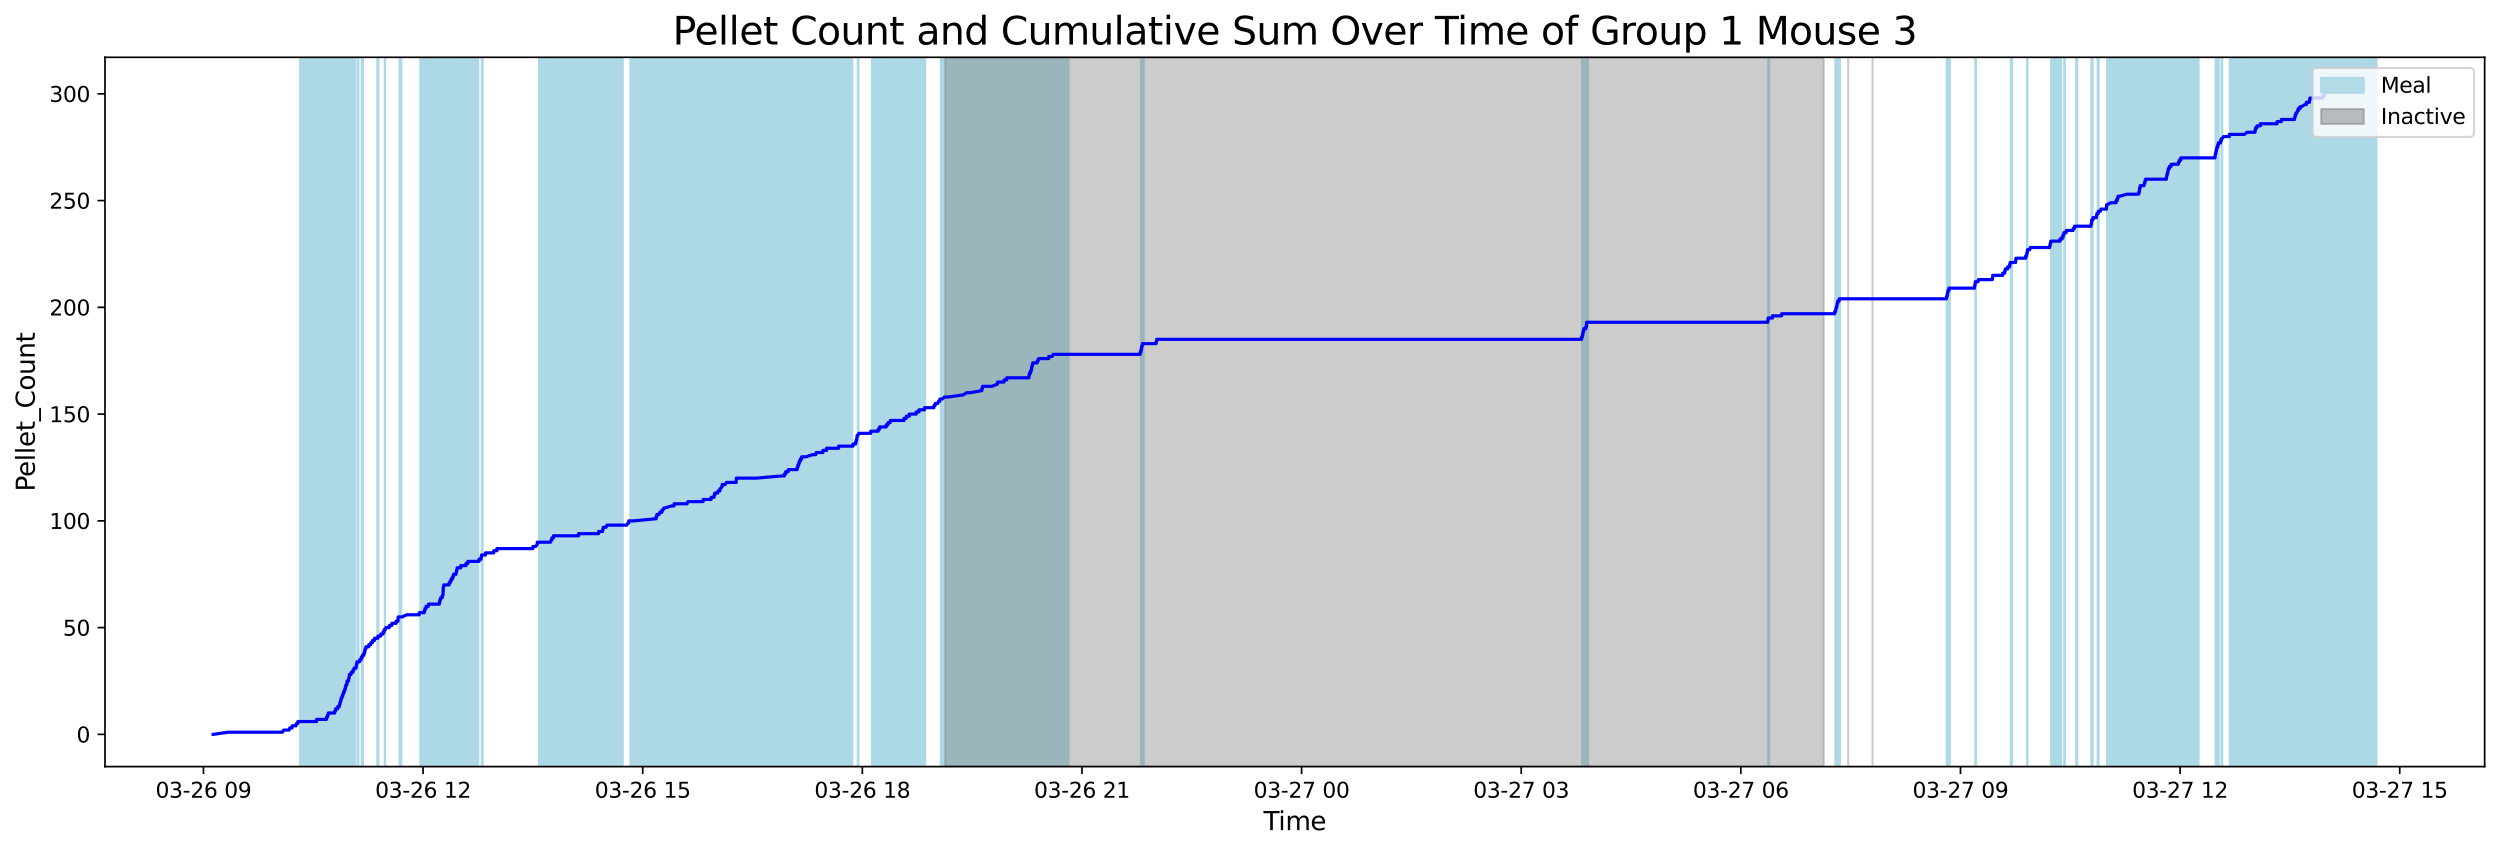 <?xml version="1.0" encoding="utf-8" standalone="no"?>
<!DOCTYPE svg PUBLIC "-//W3C//DTD SVG 1.1//EN"
  "http://www.w3.org/Graphics/SVG/1.1/DTD/svg11.dtd">
<svg xmlns:xlink="http://www.w3.org/1999/xlink" width="1172.435pt" height="399.009pt" viewBox="0 0 1172.435 399.009" xmlns="http://www.w3.org/2000/svg" version="1.1">
 <defs>
  <style type="text/css">*{stroke-linejoin: round; stroke-linecap: butt}</style>
 </defs>
 <g id="figure_1">
  <g id="patch_1">
   <path d="M 0 399.009 
L 1172.435 399.009 
L 1172.435 0 
L 0 0 
z
" style="fill: #ffffff"/>
  </g>
  <g id="axes_1">
   <g id="patch_2">
    <path d="M 49.235 359.517 
L 1165.235 359.517 
L 1165.235 26.877 
L 49.235 26.877 
z
" style="fill: #ffffff"/>
   </g>
   <g id="patch_3">
    <path d="M 166.55 359.517 
L 166.55 26.877 
L 140.771 26.877 
L 140.771 359.517 
z
" clip-path="url(#p8b0788347d)" style="fill: #add8e6; stroke: #add8e6; stroke-linejoin: miter"/>
   </g>
   <g id="patch_4">
    <path d="M 159.233 359.517 
L 159.233 26.877 
L 160.162 26.877 
L 160.162 359.517 
z
" clip-path="url(#p8b0788347d)" style="fill: #add8e6; stroke: #add8e6; stroke-linejoin: miter"/>
   </g>
   <g id="patch_5">
    <path d="M 163.57 359.517 
L 163.57 26.877 
L 161.831 26.877 
L 161.831 359.517 
z
" clip-path="url(#p8b0788347d)" style="fill: #add8e6; stroke: #add8e6; stroke-linejoin: miter"/>
   </g>
   <g id="patch_6">
    <path d="M 165.771 359.517 
L 165.771 26.877 
L 166.105 26.877 
L 166.105 359.517 
z
" clip-path="url(#p8b0788347d)" style="fill: #add8e6; stroke: #add8e6; stroke-linejoin: miter"/>
   </g>
   <g id="patch_7">
    <path d="M 168.091 359.517 
L 168.091 26.877 
L 167.715 26.877 
L 167.715 359.517 
z
" clip-path="url(#p8b0788347d)" style="fill: #add8e6; stroke: #add8e6; stroke-linejoin: miter"/>
   </g>
   <g id="patch_8">
    <path d="M 169.661 359.517 
L 169.661 26.877 
L 170.197 26.877 
L 170.197 359.517 
z
" clip-path="url(#p8b0788347d)" style="fill: #add8e6; stroke: #add8e6; stroke-linejoin: miter"/>
   </g>
   <g id="patch_9">
    <path d="M 176.97 359.517 
L 176.97 26.877 
L 177.456 26.877 
L 177.456 359.517 
z
" clip-path="url(#p8b0788347d)" style="fill: #add8e6; stroke: #add8e6; stroke-linejoin: miter"/>
   </g>
   <g id="patch_10">
    <path d="M 180.596 359.517 
L 180.596 26.877 
L 180.437 26.877 
L 180.437 359.517 
z
" clip-path="url(#p8b0788347d)" style="fill: #add8e6; stroke: #add8e6; stroke-linejoin: miter"/>
   </g>
   <g id="patch_11">
    <path d="M 188.204 359.517 
L 188.204 26.877 
L 187.397 26.877 
L 187.397 359.517 
z
" clip-path="url(#p8b0788347d)" style="fill: #add8e6; stroke: #add8e6; stroke-linejoin: miter"/>
   </g>
   <g id="patch_12">
    <path d="M 224.258 359.517 
L 224.258 26.877 
L 197.123 26.877 
L 197.123 359.517 
z
" clip-path="url(#p8b0788347d)" style="fill: #add8e6; stroke: #add8e6; stroke-linejoin: miter"/>
   </g>
   <g id="patch_13">
    <path d="M 199.784 359.517 
L 199.784 26.877 
L 199.618 26.877 
L 199.618 359.517 
z
" clip-path="url(#p8b0788347d)" style="fill: #add8e6; stroke: #add8e6; stroke-linejoin: miter"/>
   </g>
   <g id="patch_14">
    <path d="M 208.083 359.517 
L 208.083 26.877 
L 208.39 26.877 
L 208.39 359.517 
z
" clip-path="url(#p8b0788347d)" style="fill: #add8e6; stroke: #add8e6; stroke-linejoin: miter"/>
   </g>
   <g id="patch_15">
    <path d="M 209.079 359.517 
L 209.079 26.877 
L 208.61 26.877 
L 208.61 359.517 
z
" clip-path="url(#p8b0788347d)" style="fill: #add8e6; stroke: #add8e6; stroke-linejoin: miter"/>
   </g>
   <g id="patch_16">
    <path d="M 211.009 359.517 
L 211.009 26.877 
L 211.402 26.877 
L 211.402 359.517 
z
" clip-path="url(#p8b0788347d)" style="fill: #add8e6; stroke: #add8e6; stroke-linejoin: miter"/>
   </g>
   <g id="patch_17">
    <path d="M 212.665 359.517 
L 212.665 26.877 
L 213.098 26.877 
L 213.098 359.517 
z
" clip-path="url(#p8b0788347d)" style="fill: #add8e6; stroke: #add8e6; stroke-linejoin: miter"/>
   </g>
   <g id="patch_18">
    <path d="M 215.831 359.517 
L 215.831 26.877 
L 215.369 26.877 
L 215.369 359.517 
z
" clip-path="url(#p8b0788347d)" style="fill: #add8e6; stroke: #add8e6; stroke-linejoin: miter"/>
   </g>
   <g id="patch_19">
    <path d="M 225.942 359.517 
L 225.942 26.877 
L 226.356 26.877 
L 226.356 359.517 
z
" clip-path="url(#p8b0788347d)" style="fill: #add8e6; stroke: #add8e6; stroke-linejoin: miter"/>
   </g>
   <g id="patch_20">
    <path d="M 285.054 359.517 
L 285.054 26.877 
L 252.8 26.877 
L 252.8 359.517 
z
" clip-path="url(#p8b0788347d)" style="fill: #add8e6; stroke: #add8e6; stroke-linejoin: miter"/>
   </g>
   <g id="patch_21">
    <path d="M 292.056 359.517 
L 292.056 26.877 
L 259.131 26.877 
L 259.131 359.517 
z
" clip-path="url(#p8b0788347d)" style="fill: #add8e6; stroke: #add8e6; stroke-linejoin: miter"/>
   </g>
   <g id="patch_22">
    <path d="M 289.644 359.517 
L 289.644 26.877 
L 284.392 26.877 
L 284.392 359.517 
z
" clip-path="url(#p8b0788347d)" style="fill: #add8e6; stroke: #add8e6; stroke-linejoin: miter"/>
   </g>
   <g id="patch_23">
    <path d="M 326.224 359.517 
L 326.224 26.877 
L 295.667 26.877 
L 295.667 359.517 
z
" clip-path="url(#p8b0788347d)" style="fill: #add8e6; stroke: #add8e6; stroke-linejoin: miter"/>
   </g>
   <g id="patch_24">
    <path d="M 340.914 359.517 
L 340.914 26.877 
L 308.124 26.877 
L 308.124 359.517 
z
" clip-path="url(#p8b0788347d)" style="fill: #add8e6; stroke: #add8e6; stroke-linejoin: miter"/>
   </g>
   <g id="patch_25">
    <path d="M 326.411 359.517 
L 326.411 26.877 
L 310.825 26.877 
L 310.825 359.517 
z
" clip-path="url(#p8b0788347d)" style="fill: #add8e6; stroke: #add8e6; stroke-linejoin: miter"/>
   </g>
   <g id="patch_26">
    <path d="M 348.487 359.517 
L 348.487 26.877 
L 316.353 26.877 
L 316.353 359.517 
z
" clip-path="url(#p8b0788347d)" style="fill: #add8e6; stroke: #add8e6; stroke-linejoin: miter"/>
   </g>
   <g id="patch_27">
    <path d="M 343.844 359.517 
L 343.844 26.877 
L 332.196 26.877 
L 332.196 359.517 
z
" clip-path="url(#p8b0788347d)" style="fill: #add8e6; stroke: #add8e6; stroke-linejoin: miter"/>
   </g>
   <g id="patch_28">
    <path d="M 337.367 359.517 
L 337.367 26.877 
L 335.106 26.877 
L 335.106 359.517 
z
" clip-path="url(#p8b0788347d)" style="fill: #add8e6; stroke: #add8e6; stroke-linejoin: miter"/>
   </g>
   <g id="patch_29">
    <path d="M 345.794 359.517 
L 345.794 26.877 
L 337.819 26.877 
L 337.819 359.517 
z
" clip-path="url(#p8b0788347d)" style="fill: #add8e6; stroke: #add8e6; stroke-linejoin: miter"/>
   </g>
   <g id="patch_30">
    <path d="M 370.916 359.517 
L 370.916 26.877 
L 339.032 26.877 
L 339.032 359.517 
z
" clip-path="url(#p8b0788347d)" style="fill: #add8e6; stroke: #add8e6; stroke-linejoin: miter"/>
   </g>
   <g id="patch_31">
    <path d="M 374.237 359.517 
L 374.237 26.877 
L 345.988 26.877 
L 345.988 359.517 
z
" clip-path="url(#p8b0788347d)" style="fill: #add8e6; stroke: #add8e6; stroke-linejoin: miter"/>
   </g>
   <g id="patch_32">
    <path d="M 399.691 359.517 
L 399.691 26.877 
L 368.745 26.877 
L 368.745 359.517 
z
" clip-path="url(#p8b0788347d)" style="fill: #add8e6; stroke: #add8e6; stroke-linejoin: miter"/>
   </g>
   <g id="patch_33">
    <path d="M 374.574 359.517 
L 374.574 26.877 
L 374.735 26.877 
L 374.735 359.517 
z
" clip-path="url(#p8b0788347d)" style="fill: #add8e6; stroke: #add8e6; stroke-linejoin: miter"/>
   </g>
   <g id="patch_34">
    <path d="M 377.804 359.517 
L 377.804 26.877 
L 375.612 26.877 
L 375.612 359.517 
z
" clip-path="url(#p8b0788347d)" style="fill: #add8e6; stroke: #add8e6; stroke-linejoin: miter"/>
   </g>
   <g id="patch_35">
    <path d="M 402.552 359.517 
L 402.552 26.877 
L 402.27 26.877 
L 402.27 359.517 
z
" clip-path="url(#p8b0788347d)" style="fill: #add8e6; stroke: #add8e6; stroke-linejoin: miter"/>
   </g>
   <g id="patch_36">
    <path d="M 433.849 359.517 
L 433.849 26.877 
L 408.913 26.877 
L 408.913 359.517 
z
" clip-path="url(#p8b0788347d)" style="fill: #add8e6; stroke: #add8e6; stroke-linejoin: miter"/>
   </g>
   <g id="patch_37">
    <path d="M 413.167 359.517 
L 413.167 26.877 
L 413.325 26.877 
L 413.325 359.517 
z
" clip-path="url(#p8b0788347d)" style="fill: #add8e6; stroke: #add8e6; stroke-linejoin: miter"/>
   </g>
   <g id="patch_38">
    <path d="M 432.195 359.517 
L 432.195 26.877 
L 431.197 26.877 
L 431.197 359.517 
z
" clip-path="url(#p8b0788347d)" style="fill: #add8e6; stroke: #add8e6; stroke-linejoin: miter"/>
   </g>
   <g id="patch_39">
    <path d="M 463.076 359.517 
L 463.076 26.877 
L 441.223 26.877 
L 441.223 359.517 
z
" clip-path="url(#p8b0788347d)" style="fill: #add8e6; stroke: #add8e6; stroke-linejoin: miter"/>
   </g>
   <g id="patch_40">
    <path d="M 493.754 359.517 
L 493.754 26.877 
L 460.85 26.877 
L 460.85 359.517 
z
" clip-path="url(#p8b0788347d)" style="fill: #add8e6; stroke: #add8e6; stroke-linejoin: miter"/>
   </g>
   <g id="patch_41">
    <path d="M 501.098 359.517 
L 501.098 26.877 
L 468.521 26.877 
L 468.521 359.517 
z
" clip-path="url(#p8b0788347d)" style="fill: #add8e6; stroke: #add8e6; stroke-linejoin: miter"/>
   </g>
   <g id="patch_42">
    <path d="M 483.477 359.517 
L 483.477 26.877 
L 484.767 26.877 
L 484.767 359.517 
z
" clip-path="url(#p8b0788347d)" style="fill: #add8e6; stroke: #add8e6; stroke-linejoin: miter"/>
   </g>
   <g id="patch_43">
    <path d="M 494.04 359.517 
L 494.04 26.877 
L 492.127 26.877 
L 492.127 359.517 
z
" clip-path="url(#p8b0788347d)" style="fill: #add8e6; stroke: #add8e6; stroke-linejoin: miter"/>
   </g>
   <g id="patch_44">
    <path d="M 535.095 359.517 
L 535.095 26.877 
L 536.347 26.877 
L 536.347 359.517 
z
" clip-path="url(#p8b0788347d)" style="fill: #add8e6; stroke: #add8e6; stroke-linejoin: miter"/>
   </g>
   <g id="patch_45">
    <path d="M 741.956 359.517 
L 741.956 26.877 
L 742.817 26.877 
L 742.817 359.517 
z
" clip-path="url(#p8b0788347d)" style="fill: #add8e6; stroke: #add8e6; stroke-linejoin: miter"/>
   </g>
   <g id="patch_46">
    <path d="M 743.583 359.517 
L 743.583 26.877 
L 744.007 26.877 
L 744.007 359.517 
z
" clip-path="url(#p8b0788347d)" style="fill: #add8e6; stroke: #add8e6; stroke-linejoin: miter"/>
   </g>
   <g id="patch_47">
    <path d="M 744.751 359.517 
L 744.751 26.877 
L 744.255 26.877 
L 744.255 359.517 
z
" clip-path="url(#p8b0788347d)" style="fill: #add8e6; stroke: #add8e6; stroke-linejoin: miter"/>
   </g>
   <g id="patch_48">
    <path d="M 829.237 359.517 
L 829.237 26.877 
L 829.647 26.877 
L 829.647 359.517 
z
" clip-path="url(#p8b0788347d)" style="fill: #add8e6; stroke: #add8e6; stroke-linejoin: miter"/>
   </g>
   <g id="patch_49">
    <path d="M 860.753 359.517 
L 860.753 26.877 
L 861.087 26.877 
L 861.087 359.517 
z
" clip-path="url(#p8b0788347d)" style="fill: #add8e6; stroke: #add8e6; stroke-linejoin: miter"/>
   </g>
   <g id="patch_50">
    <path d="M 862.592 359.517 
L 862.592 26.877 
L 861.734 26.877 
L 861.734 359.517 
z
" clip-path="url(#p8b0788347d)" style="fill: #add8e6; stroke: #add8e6; stroke-linejoin: miter"/>
   </g>
   <g id="patch_51">
    <path d="M 862.853 359.517 
L 862.853 26.877 
L 862.182 26.877 
L 862.182 359.517 
z
" clip-path="url(#p8b0788347d)" style="fill: #add8e6; stroke: #add8e6; stroke-linejoin: miter"/>
   </g>
   <g id="patch_52">
    <path d="M 913.002 359.517 
L 913.002 26.877 
L 914.408 26.877 
L 914.408 359.517 
z
" clip-path="url(#p8b0788347d)" style="fill: #add8e6; stroke: #add8e6; stroke-linejoin: miter"/>
   </g>
   <g id="patch_53">
    <path d="M 926.389 359.517 
L 926.389 26.877 
L 926.631 26.877 
L 926.631 359.517 
z
" clip-path="url(#p8b0788347d)" style="fill: #add8e6; stroke: #add8e6; stroke-linejoin: miter"/>
   </g>
   <g id="patch_54">
    <path d="M 943.593 359.517 
L 943.593 26.877 
L 942.989 26.877 
L 942.989 359.517 
z
" clip-path="url(#p8b0788347d)" style="fill: #add8e6; stroke: #add8e6; stroke-linejoin: miter"/>
   </g>
   <g id="patch_55">
    <path d="M 950.634 359.517 
L 950.634 26.877 
L 950.817 26.877 
L 950.817 359.517 
z
" clip-path="url(#p8b0788347d)" style="fill: #add8e6; stroke: #add8e6; stroke-linejoin: miter"/>
   </g>
   <g id="patch_56">
    <path d="M 966.667 359.517 
L 966.667 26.877 
L 961.935 26.877 
L 961.935 359.517 
z
" clip-path="url(#p8b0788347d)" style="fill: #add8e6; stroke: #add8e6; stroke-linejoin: miter"/>
   </g>
   <g id="patch_57">
    <path d="M 968.372 359.517 
L 968.372 26.877 
L 968.1 26.877 
L 968.1 359.517 
z
" clip-path="url(#p8b0788347d)" style="fill: #add8e6; stroke: #add8e6; stroke-linejoin: miter"/>
   </g>
   <g id="patch_58">
    <path d="M 974.169 359.517 
L 974.169 26.877 
L 973.702 26.877 
L 973.702 359.517 
z
" clip-path="url(#p8b0788347d)" style="fill: #add8e6; stroke: #add8e6; stroke-linejoin: miter"/>
   </g>
   <g id="patch_59">
    <path d="M 980.801 359.517 
L 980.801 26.877 
L 981.369 26.877 
L 981.369 359.517 
z
" clip-path="url(#p8b0788347d)" style="fill: #add8e6; stroke: #add8e6; stroke-linejoin: miter"/>
   </g>
   <g id="patch_60">
    <path d="M 984.196 359.517 
L 984.196 26.877 
L 983.754 26.877 
L 983.754 359.517 
z
" clip-path="url(#p8b0788347d)" style="fill: #add8e6; stroke: #add8e6; stroke-linejoin: miter"/>
   </g>
   <g id="patch_61">
    <path d="M 998.565 359.517 
L 998.565 26.877 
L 988.171 26.877 
L 988.171 359.517 
z
" clip-path="url(#p8b0788347d)" style="fill: #add8e6; stroke: #add8e6; stroke-linejoin: miter"/>
   </g>
   <g id="patch_62">
    <path d="M 1023.42 359.517 
L 1023.42 26.877 
L 993.737 26.877 
L 993.737 359.517 
z
" clip-path="url(#p8b0788347d)" style="fill: #add8e6; stroke: #add8e6; stroke-linejoin: miter"/>
   </g>
   <g id="patch_63">
    <path d="M 1031.059 359.517 
L 1031.059 26.877 
L 1004.033 26.877 
L 1004.033 359.517 
z
" clip-path="url(#p8b0788347d)" style="fill: #add8e6; stroke: #add8e6; stroke-linejoin: miter"/>
   </g>
   <g id="patch_64">
    <path d="M 1006.051 359.517 
L 1006.051 26.877 
L 1006.612 26.877 
L 1006.612 359.517 
z
" clip-path="url(#p8b0788347d)" style="fill: #add8e6; stroke: #add8e6; stroke-linejoin: miter"/>
   </g>
   <g id="patch_65">
    <path d="M 1018.348 359.517 
L 1018.348 26.877 
L 1017.631 26.877 
L 1017.631 359.517 
z
" clip-path="url(#p8b0788347d)" style="fill: #add8e6; stroke: #add8e6; stroke-linejoin: miter"/>
   </g>
   <g id="patch_66">
    <path d="M 1021.877 359.517 
L 1021.877 26.877 
L 1022.325 26.877 
L 1022.325 359.517 
z
" clip-path="url(#p8b0788347d)" style="fill: #add8e6; stroke: #add8e6; stroke-linejoin: miter"/>
   </g>
   <g id="patch_67">
    <path d="M 1039.093 359.517 
L 1039.093 26.877 
L 1040.524 26.877 
L 1040.524 359.517 
z
" clip-path="url(#p8b0788347d)" style="fill: #add8e6; stroke: #add8e6; stroke-linejoin: miter"/>
   </g>
   <g id="patch_68">
    <path d="M 1041.863 359.517 
L 1041.863 26.877 
L 1042.16 26.877 
L 1042.16 359.517 
z
" clip-path="url(#p8b0788347d)" style="fill: #add8e6; stroke: #add8e6; stroke-linejoin: miter"/>
   </g>
   <g id="patch_69">
    <path d="M 1076.455 359.517 
L 1076.455 26.877 
L 1045.736 26.877 
L 1045.736 359.517 
z
" clip-path="url(#p8b0788347d)" style="fill: #add8e6; stroke: #add8e6; stroke-linejoin: miter"/>
   </g>
   <g id="patch_70">
    <path d="M 1087.394 359.517 
L 1087.394 26.877 
L 1057.978 26.877 
L 1057.978 359.517 
z
" clip-path="url(#p8b0788347d)" style="fill: #add8e6; stroke: #add8e6; stroke-linejoin: miter"/>
   </g>
   <g id="patch_71">
    <path d="M 1076.306 359.517 
L 1076.306 26.877 
L 1076.465 26.877 
L 1076.465 359.517 
z
" clip-path="url(#p8b0788347d)" style="fill: #add8e6; stroke: #add8e6; stroke-linejoin: miter"/>
   </g>
   <g id="patch_72">
    <path d="M 1093.736 359.517 
L 1093.736 26.877 
L 1077.888 26.877 
L 1077.888 359.517 
z
" clip-path="url(#p8b0788347d)" style="fill: #add8e6; stroke: #add8e6; stroke-linejoin: miter"/>
   </g>
   <g id="patch_73">
    <path d="M 1114.508 359.517 
L 1114.508 26.877 
L 1081.788 26.877 
L 1081.788 359.517 
z
" clip-path="url(#p8b0788347d)" style="fill: #add8e6; stroke: #add8e6; stroke-linejoin: miter"/>
   </g>
   <g id="patch_74">
    <path d="M 1083.255 359.517 
L 1083.255 26.877 
L 1083.757 26.877 
L 1083.757 359.517 
z
" clip-path="url(#p8b0788347d)" style="fill: #add8e6; stroke: #add8e6; stroke-linejoin: miter"/>
   </g>
   <g id="patch_75">
    <path d="M 1089.795 359.517 
L 1089.795 26.877 
L 1090.77 26.877 
L 1090.77 359.517 
z
" clip-path="url(#p8b0788347d)" style="fill: #add8e6; stroke: #add8e6; stroke-linejoin: miter"/>
   </g>
   <g id="patch_76">
    <path d="M 443.294 359.517 
L 443.294 26.877 
L 855.292 26.877 
L 855.292 359.517 
z
" clip-path="url(#p8b0788347d)" style="fill: #808080; opacity: 0.4; stroke: #808080; stroke-linejoin: miter"/>
   </g>
   <g id="patch_77">
    <path d="M 866.737 26.877 
L 866.737 26.877 
L 866.737 359.517 
" clip-path="url(#p8b0788347d)" style="fill: #808080; opacity: 0.4; stroke: #808080; stroke-linejoin: miter"/>
   </g>
   <g id="patch_78">
    <path d="M 878.181 26.877 
L 878.181 26.877 
L 878.181 359.517 
" clip-path="url(#p8b0788347d)" style="fill: #808080; opacity: 0.4; stroke: #808080; stroke-linejoin: miter"/>
   </g>
   <g id="matplotlib.axis_1">
    <g id="xtick_1">
     <g id="line2d_1">
      <defs>
       <path id="m155ed66929" d="M 0 0 
L 0 3.5 
" style="stroke: #000000; stroke-width: 0.8"/>
      </defs>
      <g>
       <use xlink:href="#m155ed66929" x="95.413" y="359.517" style="stroke: #000000; stroke-width: 0.8"/>
      </g>
     </g>
     <g id="text_1">
      <!-- 03-26 09 -->
      <g transform="translate(72.933 374.116) scale(0.1 -0.1)">
       <defs>
        <path id="DejaVuSans-30" d="M 2034 4250 
Q 1547 4250 1301 3770 
Q 1056 3291 1056 2328 
Q 1056 1369 1301 889 
Q 1547 409 2034 409 
Q 2525 409 2770 889 
Q 3016 1369 3016 2328 
Q 3016 3291 2770 3770 
Q 2525 4250 2034 4250 
z
M 2034 4750 
Q 2819 4750 3233 4129 
Q 3647 3509 3647 2328 
Q 3647 1150 3233 529 
Q 2819 -91 2034 -91 
Q 1250 -91 836 529 
Q 422 1150 422 2328 
Q 422 3509 836 4129 
Q 1250 4750 2034 4750 
z
" transform="scale(0.016)"/>
        <path id="DejaVuSans-33" d="M 2597 2516 
Q 3050 2419 3304 2112 
Q 3559 1806 3559 1356 
Q 3559 666 3084 287 
Q 2609 -91 1734 -91 
Q 1441 -91 1130 -33 
Q 819 25 488 141 
L 488 750 
Q 750 597 1062 519 
Q 1375 441 1716 441 
Q 2309 441 2620 675 
Q 2931 909 2931 1356 
Q 2931 1769 2642 2001 
Q 2353 2234 1838 2234 
L 1294 2234 
L 1294 2753 
L 1863 2753 
Q 2328 2753 2575 2939 
Q 2822 3125 2822 3475 
Q 2822 3834 2567 4026 
Q 2313 4219 1838 4219 
Q 1578 4219 1281 4162 
Q 984 4106 628 3988 
L 628 4550 
Q 988 4650 1302 4700 
Q 1616 4750 1894 4750 
Q 2613 4750 3031 4423 
Q 3450 4097 3450 3541 
Q 3450 3153 3228 2886 
Q 3006 2619 2597 2516 
z
" transform="scale(0.016)"/>
        <path id="DejaVuSans-2d" d="M 313 2009 
L 1997 2009 
L 1997 1497 
L 313 1497 
L 313 2009 
z
" transform="scale(0.016)"/>
        <path id="DejaVuSans-32" d="M 1228 531 
L 3431 531 
L 3431 0 
L 469 0 
L 469 531 
Q 828 903 1448 1529 
Q 2069 2156 2228 2338 
Q 2531 2678 2651 2914 
Q 2772 3150 2772 3378 
Q 2772 3750 2511 3984 
Q 2250 4219 1831 4219 
Q 1534 4219 1204 4116 
Q 875 4013 500 3803 
L 500 4441 
Q 881 4594 1212 4672 
Q 1544 4750 1819 4750 
Q 2544 4750 2975 4387 
Q 3406 4025 3406 3419 
Q 3406 3131 3298 2873 
Q 3191 2616 2906 2266 
Q 2828 2175 2409 1742 
Q 1991 1309 1228 531 
z
" transform="scale(0.016)"/>
        <path id="DejaVuSans-36" d="M 2113 2584 
Q 1688 2584 1439 2293 
Q 1191 2003 1191 1497 
Q 1191 994 1439 701 
Q 1688 409 2113 409 
Q 2538 409 2786 701 
Q 3034 994 3034 1497 
Q 3034 2003 2786 2293 
Q 2538 2584 2113 2584 
z
M 3366 4563 
L 3366 3988 
Q 3128 4100 2886 4159 
Q 2644 4219 2406 4219 
Q 1781 4219 1451 3797 
Q 1122 3375 1075 2522 
Q 1259 2794 1537 2939 
Q 1816 3084 2150 3084 
Q 2853 3084 3261 2657 
Q 3669 2231 3669 1497 
Q 3669 778 3244 343 
Q 2819 -91 2113 -91 
Q 1303 -91 875 529 
Q 447 1150 447 2328 
Q 447 3434 972 4092 
Q 1497 4750 2381 4750 
Q 2619 4750 2861 4703 
Q 3103 4656 3366 4563 
z
" transform="scale(0.016)"/>
        <path id="DejaVuSans-20" transform="scale(0.016)"/>
        <path id="DejaVuSans-39" d="M 703 97 
L 703 672 
Q 941 559 1184 500 
Q 1428 441 1663 441 
Q 2288 441 2617 861 
Q 2947 1281 2994 2138 
Q 2813 1869 2534 1725 
Q 2256 1581 1919 1581 
Q 1219 1581 811 2004 
Q 403 2428 403 3163 
Q 403 3881 828 4315 
Q 1253 4750 1959 4750 
Q 2769 4750 3195 4129 
Q 3622 3509 3622 2328 
Q 3622 1225 3098 567 
Q 2575 -91 1691 -91 
Q 1453 -91 1209 -44 
Q 966 3 703 97 
z
M 1959 2075 
Q 2384 2075 2632 2365 
Q 2881 2656 2881 3163 
Q 2881 3666 2632 3958 
Q 2384 4250 1959 4250 
Q 1534 4250 1286 3958 
Q 1038 3666 1038 3163 
Q 1038 2656 1286 2365 
Q 1534 2075 1959 2075 
z
" transform="scale(0.016)"/>
       </defs>
       <use xlink:href="#DejaVuSans-30"/>
       <use xlink:href="#DejaVuSans-33" x="63.623"/>
       <use xlink:href="#DejaVuSans-2d" x="127.246"/>
       <use xlink:href="#DejaVuSans-32" x="163.33"/>
       <use xlink:href="#DejaVuSans-36" x="226.953"/>
       <use xlink:href="#DejaVuSans-20" x="290.576"/>
       <use xlink:href="#DejaVuSans-30" x="322.363"/>
       <use xlink:href="#DejaVuSans-39" x="385.986"/>
      </g>
     </g>
    </g>
    <g id="xtick_2">
     <g id="line2d_2">
      <g>
       <use xlink:href="#m155ed66929" x="198.413" y="359.517" style="stroke: #000000; stroke-width: 0.8"/>
      </g>
     </g>
     <g id="text_2">
      <!-- 03-26 12 -->
      <g transform="translate(175.932 374.116) scale(0.1 -0.1)">
       <defs>
        <path id="DejaVuSans-31" d="M 794 531 
L 1825 531 
L 1825 4091 
L 703 3866 
L 703 4441 
L 1819 4666 
L 2450 4666 
L 2450 531 
L 3481 531 
L 3481 0 
L 794 0 
L 794 531 
z
" transform="scale(0.016)"/>
       </defs>
       <use xlink:href="#DejaVuSans-30"/>
       <use xlink:href="#DejaVuSans-33" x="63.623"/>
       <use xlink:href="#DejaVuSans-2d" x="127.246"/>
       <use xlink:href="#DejaVuSans-32" x="163.33"/>
       <use xlink:href="#DejaVuSans-36" x="226.953"/>
       <use xlink:href="#DejaVuSans-20" x="290.576"/>
       <use xlink:href="#DejaVuSans-31" x="322.363"/>
       <use xlink:href="#DejaVuSans-32" x="385.986"/>
      </g>
     </g>
    </g>
    <g id="xtick_3">
     <g id="line2d_3">
      <g>
       <use xlink:href="#m155ed66929" x="301.412" y="359.517" style="stroke: #000000; stroke-width: 0.8"/>
      </g>
     </g>
     <g id="text_3">
      <!-- 03-26 15 -->
      <g transform="translate(278.932 374.116) scale(0.1 -0.1)">
       <defs>
        <path id="DejaVuSans-35" d="M 691 4666 
L 3169 4666 
L 3169 4134 
L 1269 4134 
L 1269 2991 
Q 1406 3038 1543 3061 
Q 1681 3084 1819 3084 
Q 2600 3084 3056 2656 
Q 3513 2228 3513 1497 
Q 3513 744 3044 326 
Q 2575 -91 1722 -91 
Q 1428 -91 1123 -41 
Q 819 9 494 109 
L 494 744 
Q 775 591 1075 516 
Q 1375 441 1709 441 
Q 2250 441 2565 725 
Q 2881 1009 2881 1497 
Q 2881 1984 2565 2268 
Q 2250 2553 1709 2553 
Q 1456 2553 1204 2497 
Q 953 2441 691 2322 
L 691 4666 
z
" transform="scale(0.016)"/>
       </defs>
       <use xlink:href="#DejaVuSans-30"/>
       <use xlink:href="#DejaVuSans-33" x="63.623"/>
       <use xlink:href="#DejaVuSans-2d" x="127.246"/>
       <use xlink:href="#DejaVuSans-32" x="163.33"/>
       <use xlink:href="#DejaVuSans-36" x="226.953"/>
       <use xlink:href="#DejaVuSans-20" x="290.576"/>
       <use xlink:href="#DejaVuSans-31" x="322.363"/>
       <use xlink:href="#DejaVuSans-35" x="385.986"/>
      </g>
     </g>
    </g>
    <g id="xtick_4">
     <g id="line2d_4">
      <g>
       <use xlink:href="#m155ed66929" x="404.412" y="359.517" style="stroke: #000000; stroke-width: 0.8"/>
      </g>
     </g>
     <g id="text_4">
      <!-- 03-26 18 -->
      <g transform="translate(381.931 374.116) scale(0.1 -0.1)">
       <defs>
        <path id="DejaVuSans-38" d="M 2034 2216 
Q 1584 2216 1326 1975 
Q 1069 1734 1069 1313 
Q 1069 891 1326 650 
Q 1584 409 2034 409 
Q 2484 409 2743 651 
Q 3003 894 3003 1313 
Q 3003 1734 2745 1975 
Q 2488 2216 2034 2216 
z
M 1403 2484 
Q 997 2584 770 2862 
Q 544 3141 544 3541 
Q 544 4100 942 4425 
Q 1341 4750 2034 4750 
Q 2731 4750 3128 4425 
Q 3525 4100 3525 3541 
Q 3525 3141 3298 2862 
Q 3072 2584 2669 2484 
Q 3125 2378 3379 2068 
Q 3634 1759 3634 1313 
Q 3634 634 3220 271 
Q 2806 -91 2034 -91 
Q 1263 -91 848 271 
Q 434 634 434 1313 
Q 434 1759 690 2068 
Q 947 2378 1403 2484 
z
M 1172 3481 
Q 1172 3119 1398 2916 
Q 1625 2713 2034 2713 
Q 2441 2713 2670 2916 
Q 2900 3119 2900 3481 
Q 2900 3844 2670 4047 
Q 2441 4250 2034 4250 
Q 1625 4250 1398 4047 
Q 1172 3844 1172 3481 
z
" transform="scale(0.016)"/>
       </defs>
       <use xlink:href="#DejaVuSans-30"/>
       <use xlink:href="#DejaVuSans-33" x="63.623"/>
       <use xlink:href="#DejaVuSans-2d" x="127.246"/>
       <use xlink:href="#DejaVuSans-32" x="163.33"/>
       <use xlink:href="#DejaVuSans-36" x="226.953"/>
       <use xlink:href="#DejaVuSans-20" x="290.576"/>
       <use xlink:href="#DejaVuSans-31" x="322.363"/>
       <use xlink:href="#DejaVuSans-38" x="385.986"/>
      </g>
     </g>
    </g>
    <g id="xtick_5">
     <g id="line2d_5">
      <g>
       <use xlink:href="#m155ed66929" x="507.411" y="359.517" style="stroke: #000000; stroke-width: 0.8"/>
      </g>
     </g>
     <g id="text_5">
      <!-- 03-26 21 -->
      <g transform="translate(484.931 374.116) scale(0.1 -0.1)">
       <use xlink:href="#DejaVuSans-30"/>
       <use xlink:href="#DejaVuSans-33" x="63.623"/>
       <use xlink:href="#DejaVuSans-2d" x="127.246"/>
       <use xlink:href="#DejaVuSans-32" x="163.33"/>
       <use xlink:href="#DejaVuSans-36" x="226.953"/>
       <use xlink:href="#DejaVuSans-20" x="290.576"/>
       <use xlink:href="#DejaVuSans-32" x="322.363"/>
       <use xlink:href="#DejaVuSans-31" x="385.986"/>
      </g>
     </g>
    </g>
    <g id="xtick_6">
     <g id="line2d_6">
      <g>
       <use xlink:href="#m155ed66929" x="610.411" y="359.517" style="stroke: #000000; stroke-width: 0.8"/>
      </g>
     </g>
     <g id="text_6">
      <!-- 03-27 00 -->
      <g transform="translate(587.93 374.116) scale(0.1 -0.1)">
       <defs>
        <path id="DejaVuSans-37" d="M 525 4666 
L 3525 4666 
L 3525 4397 
L 1831 0 
L 1172 0 
L 2766 4134 
L 525 4134 
L 525 4666 
z
" transform="scale(0.016)"/>
       </defs>
       <use xlink:href="#DejaVuSans-30"/>
       <use xlink:href="#DejaVuSans-33" x="63.623"/>
       <use xlink:href="#DejaVuSans-2d" x="127.246"/>
       <use xlink:href="#DejaVuSans-32" x="163.33"/>
       <use xlink:href="#DejaVuSans-37" x="226.953"/>
       <use xlink:href="#DejaVuSans-20" x="290.576"/>
       <use xlink:href="#DejaVuSans-30" x="322.363"/>
       <use xlink:href="#DejaVuSans-30" x="385.986"/>
      </g>
     </g>
    </g>
    <g id="xtick_7">
     <g id="line2d_7">
      <g>
       <use xlink:href="#m155ed66929" x="713.41" y="359.517" style="stroke: #000000; stroke-width: 0.8"/>
      </g>
     </g>
     <g id="text_7">
      <!-- 03-27 03 -->
      <g transform="translate(690.93 374.116) scale(0.1 -0.1)">
       <use xlink:href="#DejaVuSans-30"/>
       <use xlink:href="#DejaVuSans-33" x="63.623"/>
       <use xlink:href="#DejaVuSans-2d" x="127.246"/>
       <use xlink:href="#DejaVuSans-32" x="163.33"/>
       <use xlink:href="#DejaVuSans-37" x="226.953"/>
       <use xlink:href="#DejaVuSans-20" x="290.576"/>
       <use xlink:href="#DejaVuSans-30" x="322.363"/>
       <use xlink:href="#DejaVuSans-33" x="385.986"/>
      </g>
     </g>
    </g>
    <g id="xtick_8">
     <g id="line2d_8">
      <g>
       <use xlink:href="#m155ed66929" x="816.41" y="359.517" style="stroke: #000000; stroke-width: 0.8"/>
      </g>
     </g>
     <g id="text_8">
      <!-- 03-27 06 -->
      <g transform="translate(793.929 374.116) scale(0.1 -0.1)">
       <use xlink:href="#DejaVuSans-30"/>
       <use xlink:href="#DejaVuSans-33" x="63.623"/>
       <use xlink:href="#DejaVuSans-2d" x="127.246"/>
       <use xlink:href="#DejaVuSans-32" x="163.33"/>
       <use xlink:href="#DejaVuSans-37" x="226.953"/>
       <use xlink:href="#DejaVuSans-20" x="290.576"/>
       <use xlink:href="#DejaVuSans-30" x="322.363"/>
       <use xlink:href="#DejaVuSans-36" x="385.986"/>
      </g>
     </g>
    </g>
    <g id="xtick_9">
     <g id="line2d_9">
      <g>
       <use xlink:href="#m155ed66929" x="919.409" y="359.517" style="stroke: #000000; stroke-width: 0.8"/>
      </g>
     </g>
     <g id="text_9">
      <!-- 03-27 09 -->
      <g transform="translate(896.929 374.116) scale(0.1 -0.1)">
       <use xlink:href="#DejaVuSans-30"/>
       <use xlink:href="#DejaVuSans-33" x="63.623"/>
       <use xlink:href="#DejaVuSans-2d" x="127.246"/>
       <use xlink:href="#DejaVuSans-32" x="163.33"/>
       <use xlink:href="#DejaVuSans-37" x="226.953"/>
       <use xlink:href="#DejaVuSans-20" x="290.576"/>
       <use xlink:href="#DejaVuSans-30" x="322.363"/>
       <use xlink:href="#DejaVuSans-39" x="385.986"/>
      </g>
     </g>
    </g>
    <g id="xtick_10">
     <g id="line2d_10">
      <g>
       <use xlink:href="#m155ed66929" x="1022.409" y="359.517" style="stroke: #000000; stroke-width: 0.8"/>
      </g>
     </g>
     <g id="text_10">
      <!-- 03-27 12 -->
      <g transform="translate(999.929 374.116) scale(0.1 -0.1)">
       <use xlink:href="#DejaVuSans-30"/>
       <use xlink:href="#DejaVuSans-33" x="63.623"/>
       <use xlink:href="#DejaVuSans-2d" x="127.246"/>
       <use xlink:href="#DejaVuSans-32" x="163.33"/>
       <use xlink:href="#DejaVuSans-37" x="226.953"/>
       <use xlink:href="#DejaVuSans-20" x="290.576"/>
       <use xlink:href="#DejaVuSans-31" x="322.363"/>
       <use xlink:href="#DejaVuSans-32" x="385.986"/>
      </g>
     </g>
    </g>
    <g id="xtick_11">
     <g id="line2d_11">
      <g>
       <use xlink:href="#m155ed66929" x="1125.409" y="359.517" style="stroke: #000000; stroke-width: 0.8"/>
      </g>
     </g>
     <g id="text_11">
      <!-- 03-27 15 -->
      <g transform="translate(1102.928 374.116) scale(0.1 -0.1)">
       <use xlink:href="#DejaVuSans-30"/>
       <use xlink:href="#DejaVuSans-33" x="63.623"/>
       <use xlink:href="#DejaVuSans-2d" x="127.246"/>
       <use xlink:href="#DejaVuSans-32" x="163.33"/>
       <use xlink:href="#DejaVuSans-37" x="226.953"/>
       <use xlink:href="#DejaVuSans-20" x="290.576"/>
       <use xlink:href="#DejaVuSans-31" x="322.363"/>
       <use xlink:href="#DejaVuSans-35" x="385.986"/>
      </g>
     </g>
    </g>
    <g id="text_12">
     <!-- Time -->
     <g transform="translate(592.555 389.313) scale(0.12 -0.12)">
      <defs>
       <path id="DejaVuSans-54" d="M -19 4666 
L 3928 4666 
L 3928 4134 
L 2272 4134 
L 2272 0 
L 1638 0 
L 1638 4134 
L -19 4134 
L -19 4666 
z
" transform="scale(0.016)"/>
       <path id="DejaVuSans-69" d="M 603 3500 
L 1178 3500 
L 1178 0 
L 603 0 
L 603 3500 
z
M 603 4863 
L 1178 4863 
L 1178 4134 
L 603 4134 
L 603 4863 
z
" transform="scale(0.016)"/>
       <path id="DejaVuSans-6d" d="M 3328 2828 
Q 3544 3216 3844 3400 
Q 4144 3584 4550 3584 
Q 5097 3584 5394 3201 
Q 5691 2819 5691 2113 
L 5691 0 
L 5113 0 
L 5113 2094 
Q 5113 2597 4934 2840 
Q 4756 3084 4391 3084 
Q 3944 3084 3684 2787 
Q 3425 2491 3425 1978 
L 3425 0 
L 2847 0 
L 2847 2094 
Q 2847 2600 2669 2842 
Q 2491 3084 2119 3084 
Q 1678 3084 1418 2786 
Q 1159 2488 1159 1978 
L 1159 0 
L 581 0 
L 581 3500 
L 1159 3500 
L 1159 2956 
Q 1356 3278 1631 3431 
Q 1906 3584 2284 3584 
Q 2666 3584 2933 3390 
Q 3200 3197 3328 2828 
z
" transform="scale(0.016)"/>
       <path id="DejaVuSans-65" d="M 3597 1894 
L 3597 1613 
L 953 1613 
Q 991 1019 1311 708 
Q 1631 397 2203 397 
Q 2534 397 2845 478 
Q 3156 559 3463 722 
L 3463 178 
Q 3153 47 2828 -22 
Q 2503 -91 2169 -91 
Q 1331 -91 842 396 
Q 353 884 353 1716 
Q 353 2575 817 3079 
Q 1281 3584 2069 3584 
Q 2775 3584 3186 3129 
Q 3597 2675 3597 1894 
z
M 3022 2063 
Q 3016 2534 2758 2815 
Q 2500 3097 2075 3097 
Q 1594 3097 1305 2825 
Q 1016 2553 972 2059 
L 3022 2063 
z
" transform="scale(0.016)"/>
      </defs>
      <use xlink:href="#DejaVuSans-54"/>
      <use xlink:href="#DejaVuSans-69" x="57.959"/>
      <use xlink:href="#DejaVuSans-6d" x="85.742"/>
      <use xlink:href="#DejaVuSans-65" x="183.154"/>
     </g>
    </g>
   </g>
   <g id="matplotlib.axis_2">
    <g id="ytick_1">
     <g id="line2d_12">
      <defs>
       <path id="ma7749295ce" d="M 0 0 
L -3.5 0 
" style="stroke: #000000; stroke-width: 0.8"/>
      </defs>
      <g>
       <use xlink:href="#ma7749295ce" x="49.235" y="344.397" style="stroke: #000000; stroke-width: 0.8"/>
      </g>
     </g>
     <g id="text_13">
      <!-- 0 -->
      <g transform="translate(35.873 348.196) scale(0.1 -0.1)">
       <use xlink:href="#DejaVuSans-30"/>
      </g>
     </g>
    </g>
    <g id="ytick_2">
     <g id="line2d_13">
      <g>
       <use xlink:href="#ma7749295ce" x="49.235" y="294.331" style="stroke: #000000; stroke-width: 0.8"/>
      </g>
     </g>
     <g id="text_14">
      <!-- 50 -->
      <g transform="translate(29.51 298.13) scale(0.1 -0.1)">
       <use xlink:href="#DejaVuSans-35"/>
       <use xlink:href="#DejaVuSans-30" x="63.623"/>
      </g>
     </g>
    </g>
    <g id="ytick_3">
     <g id="line2d_14">
      <g>
       <use xlink:href="#ma7749295ce" x="49.235" y="244.265" style="stroke: #000000; stroke-width: 0.8"/>
      </g>
     </g>
     <g id="text_15">
      <!-- 100 -->
      <g transform="translate(23.148 248.064) scale(0.1 -0.1)">
       <use xlink:href="#DejaVuSans-31"/>
       <use xlink:href="#DejaVuSans-30" x="63.623"/>
       <use xlink:href="#DejaVuSans-30" x="127.246"/>
      </g>
     </g>
    </g>
    <g id="ytick_4">
     <g id="line2d_15">
      <g>
       <use xlink:href="#ma7749295ce" x="49.235" y="194.199" style="stroke: #000000; stroke-width: 0.8"/>
      </g>
     </g>
     <g id="text_16">
      <!-- 150 -->
      <g transform="translate(23.148 197.998) scale(0.1 -0.1)">
       <use xlink:href="#DejaVuSans-31"/>
       <use xlink:href="#DejaVuSans-35" x="63.623"/>
       <use xlink:href="#DejaVuSans-30" x="127.246"/>
      </g>
     </g>
    </g>
    <g id="ytick_5">
     <g id="line2d_16">
      <g>
       <use xlink:href="#ma7749295ce" x="49.235" y="144.132" style="stroke: #000000; stroke-width: 0.8"/>
      </g>
     </g>
     <g id="text_17">
      <!-- 200 -->
      <g transform="translate(23.148 147.932) scale(0.1 -0.1)">
       <use xlink:href="#DejaVuSans-32"/>
       <use xlink:href="#DejaVuSans-30" x="63.623"/>
       <use xlink:href="#DejaVuSans-30" x="127.246"/>
      </g>
     </g>
    </g>
    <g id="ytick_6">
     <g id="line2d_17">
      <g>
       <use xlink:href="#ma7749295ce" x="49.235" y="94.066" style="stroke: #000000; stroke-width: 0.8"/>
      </g>
     </g>
     <g id="text_18">
      <!-- 250 -->
      <g transform="translate(23.148 97.865) scale(0.1 -0.1)">
       <use xlink:href="#DejaVuSans-32"/>
       <use xlink:href="#DejaVuSans-35" x="63.623"/>
       <use xlink:href="#DejaVuSans-30" x="127.246"/>
      </g>
     </g>
    </g>
    <g id="ytick_7">
     <g id="line2d_18">
      <g>
       <use xlink:href="#ma7749295ce" x="49.235" y="44" style="stroke: #000000; stroke-width: 0.8"/>
      </g>
     </g>
     <g id="text_19">
      <!-- 300 -->
      <g transform="translate(23.148 47.799) scale(0.1 -0.1)">
       <use xlink:href="#DejaVuSans-33"/>
       <use xlink:href="#DejaVuSans-30" x="63.623"/>
       <use xlink:href="#DejaVuSans-30" x="127.246"/>
      </g>
     </g>
    </g>
    <g id="text_20">
     <!-- Pellet_Count -->
     <g transform="translate(16.318 230.485) rotate(-90) scale(0.12 -0.12)">
      <defs>
       <path id="DejaVuSans-50" d="M 1259 4147 
L 1259 2394 
L 2053 2394 
Q 2494 2394 2734 2622 
Q 2975 2850 2975 3272 
Q 2975 3691 2734 3919 
Q 2494 4147 2053 4147 
L 1259 4147 
z
M 628 4666 
L 2053 4666 
Q 2838 4666 3239 4311 
Q 3641 3956 3641 3272 
Q 3641 2581 3239 2228 
Q 2838 1875 2053 1875 
L 1259 1875 
L 1259 0 
L 628 0 
L 628 4666 
z
" transform="scale(0.016)"/>
       <path id="DejaVuSans-6c" d="M 603 4863 
L 1178 4863 
L 1178 0 
L 603 0 
L 603 4863 
z
" transform="scale(0.016)"/>
       <path id="DejaVuSans-74" d="M 1172 4494 
L 1172 3500 
L 2356 3500 
L 2356 3053 
L 1172 3053 
L 1172 1153 
Q 1172 725 1289 603 
Q 1406 481 1766 481 
L 2356 481 
L 2356 0 
L 1766 0 
Q 1100 0 847 248 
Q 594 497 594 1153 
L 594 3053 
L 172 3053 
L 172 3500 
L 594 3500 
L 594 4494 
L 1172 4494 
z
" transform="scale(0.016)"/>
       <path id="DejaVuSans-5f" d="M 3263 -1063 
L 3263 -1509 
L -63 -1509 
L -63 -1063 
L 3263 -1063 
z
" transform="scale(0.016)"/>
       <path id="DejaVuSans-43" d="M 4122 4306 
L 4122 3641 
Q 3803 3938 3442 4084 
Q 3081 4231 2675 4231 
Q 1875 4231 1450 3742 
Q 1025 3253 1025 2328 
Q 1025 1406 1450 917 
Q 1875 428 2675 428 
Q 3081 428 3442 575 
Q 3803 722 4122 1019 
L 4122 359 
Q 3791 134 3420 21 
Q 3050 -91 2638 -91 
Q 1578 -91 968 557 
Q 359 1206 359 2328 
Q 359 3453 968 4101 
Q 1578 4750 2638 4750 
Q 3056 4750 3426 4639 
Q 3797 4528 4122 4306 
z
" transform="scale(0.016)"/>
       <path id="DejaVuSans-6f" d="M 1959 3097 
Q 1497 3097 1228 2736 
Q 959 2375 959 1747 
Q 959 1119 1226 758 
Q 1494 397 1959 397 
Q 2419 397 2687 759 
Q 2956 1122 2956 1747 
Q 2956 2369 2687 2733 
Q 2419 3097 1959 3097 
z
M 1959 3584 
Q 2709 3584 3137 3096 
Q 3566 2609 3566 1747 
Q 3566 888 3137 398 
Q 2709 -91 1959 -91 
Q 1206 -91 779 398 
Q 353 888 353 1747 
Q 353 2609 779 3096 
Q 1206 3584 1959 3584 
z
" transform="scale(0.016)"/>
       <path id="DejaVuSans-75" d="M 544 1381 
L 544 3500 
L 1119 3500 
L 1119 1403 
Q 1119 906 1312 657 
Q 1506 409 1894 409 
Q 2359 409 2629 706 
Q 2900 1003 2900 1516 
L 2900 3500 
L 3475 3500 
L 3475 0 
L 2900 0 
L 2900 538 
Q 2691 219 2414 64 
Q 2138 -91 1772 -91 
Q 1169 -91 856 284 
Q 544 659 544 1381 
z
M 1991 3584 
L 1991 3584 
z
" transform="scale(0.016)"/>
       <path id="DejaVuSans-6e" d="M 3513 2113 
L 3513 0 
L 2938 0 
L 2938 2094 
Q 2938 2591 2744 2837 
Q 2550 3084 2163 3084 
Q 1697 3084 1428 2787 
Q 1159 2491 1159 1978 
L 1159 0 
L 581 0 
L 581 3500 
L 1159 3500 
L 1159 2956 
Q 1366 3272 1645 3428 
Q 1925 3584 2291 3584 
Q 2894 3584 3203 3211 
Q 3513 2838 3513 2113 
z
" transform="scale(0.016)"/>
      </defs>
      <use xlink:href="#DejaVuSans-50"/>
      <use xlink:href="#DejaVuSans-65" x="56.678"/>
      <use xlink:href="#DejaVuSans-6c" x="118.201"/>
      <use xlink:href="#DejaVuSans-6c" x="145.984"/>
      <use xlink:href="#DejaVuSans-65" x="173.768"/>
      <use xlink:href="#DejaVuSans-74" x="235.291"/>
      <use xlink:href="#DejaVuSans-5f" x="274.5"/>
      <use xlink:href="#DejaVuSans-43" x="324.5"/>
      <use xlink:href="#DejaVuSans-6f" x="394.324"/>
      <use xlink:href="#DejaVuSans-75" x="455.506"/>
      <use xlink:href="#DejaVuSans-6e" x="518.885"/>
      <use xlink:href="#DejaVuSans-74" x="582.264"/>
     </g>
    </g>
   </g>
   <g id="line2d_19">
    <path d="M 99.962 344.397 
L 100.077 344.397 
L 106.858 343.396 
L 132.426 343.396 
L 132.989 342.395 
L 135.573 342.395 
L 135.907 341.393 
L 136.956 341.393 
L 137.023 340.392 
L 138.816 340.392 
L 138.911 339.391 
L 139.608 339.391 
L 139.684 338.389 
L 148.439 338.389 
L 148.477 337.388 
L 153.093 337.388 
L 153.102 336.387 
L 153.541 336.387 
L 153.56 335.385 
L 153.923 335.385 
L 153.961 334.384 
L 156.965 334.384 
L 156.984 333.383 
L 157.385 333.383 
L 157.404 332.381 
L 158.395 332.381 
L 158.415 331.38 
L 159.158 331.38 
L 159.177 330.379 
L 159.397 330.379 
L 159.416 329.377 
L 159.731 329.377 
L 159.74 328.376 
L 159.998 328.376 
L 160.007 327.375 
L 160.379 327.375 
L 160.446 326.373 
L 160.761 326.373 
L 160.78 325.372 
L 161.123 325.372 
L 161.152 324.371 
L 161.552 324.371 
L 161.562 323.369 
L 161.915 323.369 
L 161.934 322.368 
L 162.115 322.368 
L 162.134 321.367 
L 162.592 321.367 
L 162.601 320.365 
L 162.782 320.365 
L 162.792 319.364 
L 163.441 319.364 
L 163.45 318.363 
L 163.65 318.363 
L 163.688 317.361 
L 163.803 317.361 
L 163.822 316.36 
L 164.566 316.36 
L 164.604 315.359 
L 165.453 315.359 
L 165.462 314.357 
L 165.892 314.357 
L 166.015 313.356 
L 166.969 313.356 
L 166.998 312.355 
L 167.112 312.355 
L 167.15 311.353 
L 167.427 311.353 
L 167.446 310.352 
L 168.676 310.352 
L 168.686 309.351 
L 169.382 309.351 
L 169.392 308.35 
L 169.878 308.35 
L 169.888 307.348 
L 170.603 307.348 
L 170.612 306.347 
L 171.013 306.347 
L 171.032 305.346 
L 171.194 305.346 
L 171.204 304.344 
L 171.585 304.344 
L 171.595 303.343 
L 172.939 303.343 
L 172.958 302.342 
L 173.893 302.342 
L 173.912 301.34 
L 174.694 301.34 
L 174.704 300.339 
L 175.619 300.339 
L 175.648 299.338 
L 177.212 299.338 
L 177.221 298.336 
L 178.499 298.336 
L 178.623 297.335 
L 179.644 297.335 
L 179.663 296.334 
L 180.159 296.334 
L 180.168 295.332 
L 180.683 295.332 
L 180.903 294.331 
L 182.581 294.331 
L 182.6 293.33 
L 183.726 293.33 
L 183.735 292.328 
L 185.728 292.328 
L 185.738 291.327 
L 186.654 291.327 
L 186.739 289.324 
L 188.561 289.324 
L 190.697 288.323 
L 196.601 288.323 
L 196.62 287.322 
L 198.947 287.322 
L 198.966 286.32 
L 199.3 286.32 
L 199.309 285.319 
L 199.834 285.319 
L 199.853 284.318 
L 200.911 284.318 
L 200.997 283.316 
L 206.052 283.316 
L 206.071 282.315 
L 206.271 282.315 
L 206.281 281.314 
L 206.605 281.314 
L 206.691 280.312 
L 207.416 280.312 
L 207.425 279.311 
L 207.673 279.311 
L 207.788 278.31 
L 207.912 275.306 
L 208.083 275.306 
L 208.121 274.304 
L 210.601 274.304 
L 210.62 273.303 
L 211.164 273.303 
L 211.173 272.302 
L 211.717 272.302 
L 211.726 271.3 
L 212.346 271.3 
L 212.356 270.299 
L 212.699 270.299 
L 212.709 269.298 
L 213.901 269.298 
L 213.92 268.297 
L 214.091 268.297 
L 214.111 267.295 
L 214.368 267.295 
L 214.397 266.294 
L 216.047 266.294 
L 216.066 265.293 
L 218.479 265.293 
L 218.498 264.291 
L 219.365 264.291 
L 219.375 263.29 
L 224.639 263.29 
L 224.649 262.289 
L 225.584 262.289 
L 225.593 261.287 
L 225.793 261.287 
L 225.812 260.286 
L 227.701 260.286 
L 227.71 259.285 
L 231.535 259.285 
L 231.544 258.283 
L 233.013 258.283 
L 233.022 257.282 
L 249.903 257.282 
L 249.922 256.281 
L 251.257 256.281 
L 251.944 255.279 
L 251.982 254.278 
L 258.171 254.278 
L 258.496 253.277 
L 258.763 253.277 
L 258.782 252.275 
L 259.564 252.275 
L 259.573 251.274 
L 271.294 251.274 
L 271.304 250.273 
L 280.679 250.273 
L 280.698 249.271 
L 282.51 249.271 
L 282.634 248.27 
L 282.882 248.27 
L 282.91 247.269 
L 284.246 247.269 
L 284.656 246.267 
L 293.983 246.267 
L 294.517 245.266 
L 294.87 245.266 
L 294.889 244.265 
L 297.264 244.265 
L 307.726 243.263 
L 307.735 242.262 
L 308.05 242.262 
L 308.069 241.261 
L 309.137 241.261 
L 309.433 240.259 
L 310.387 240.259 
L 310.396 239.258 
L 310.882 239.258 
L 311.321 238.257 
L 311.769 238.257 
L 314.926 237.255 
L 316.109 237.255 
L 316.118 236.254 
L 322.251 236.254 
L 322.603 235.253 
L 329.728 235.253 
L 329.775 234.251 
L 333.476 234.251 
L 333.504 233.25 
L 334.868 233.25 
L 334.878 232.249 
L 335.154 232.249 
L 335.211 231.248 
L 336.585 231.248 
L 336.747 230.246 
L 337.615 230.246 
L 337.624 229.245 
L 337.891 229.245 
L 338.454 228.244 
L 338.664 228.244 
L 338.683 227.242 
L 340.056 227.242 
L 340.676 226.241 
L 345.254 226.241 
L 345.33 224.238 
L 354.638 224.238 
L 366.13 223.237 
L 367.856 223.237 
L 367.866 222.236 
L 368.467 222.236 
L 368.476 221.234 
L 369.621 221.234 
L 369.649 220.233 
L 373.817 220.233 
L 373.836 219.232 
L 374.132 219.232 
L 374.151 218.23 
L 374.542 218.23 
L 374.599 217.229 
L 374.857 217.229 
L 374.876 216.228 
L 375.324 216.228 
L 375.343 215.226 
L 375.972 215.226 
L 375.982 214.225 
L 378.004 214.225 
L 381.113 213.224 
L 382.562 213.224 
L 382.763 212.222 
L 385.92 212.222 
L 385.929 211.221 
L 387.627 211.221 
L 387.646 210.22 
L 393.292 210.22 
L 393.311 209.218 
L 400.091 209.218 
L 400.111 208.217 
L 401.265 208.217 
L 401.284 207.216 
L 401.541 207.216 
L 401.579 206.214 
L 401.799 206.214 
L 401.818 205.213 
L 401.942 205.213 
L 401.961 204.212 
L 402.304 204.212 
L 402.829 203.21 
L 408.351 203.21 
L 408.37 202.209 
L 411.851 202.209 
L 411.879 201.208 
L 412.528 201.208 
L 412.547 200.206 
L 415.637 200.206 
L 415.656 199.205 
L 416.457 199.205 
L 416.467 198.204 
L 417.477 198.204 
L 417.496 197.202 
L 423.944 197.202 
L 423.953 196.201 
L 425.012 196.201 
L 425.021 195.2 
L 426.423 195.2 
L 426.442 194.199 
L 429.647 194.199 
L 429.694 193.197 
L 430.953 193.197 
L 430.963 192.196 
L 433.576 192.196 
L 433.595 191.195 
L 437.972 191.195 
L 438.011 190.193 
L 438.573 190.193 
L 438.65 189.192 
L 439.804 189.192 
L 440.175 188.191 
L 440.71 188.191 
L 440.719 187.189 
L 441.778 187.189 
L 442.979 186.188 
L 444.515 186.188 
L 451.763 185.187 
L 453.327 184.185 
L 454.939 184.185 
L 460.451 183.184 
L 460.461 182.183 
L 460.709 182.183 
L 460.785 181.181 
L 465.124 181.181 
L 467.785 180.18 
L 467.823 179.179 
L 470.846 179.179 
L 470.856 178.177 
L 472.086 178.177 
L 472.096 177.176 
L 482.529 177.176 
L 482.548 176.175 
L 482.72 176.175 
L 482.739 175.173 
L 483.159 175.173 
L 483.168 174.172 
L 483.607 174.172 
L 483.616 173.171 
L 483.807 173.171 
L 483.817 172.169 
L 484.036 172.169 
L 484.046 171.168 
L 484.284 171.168 
L 484.303 170.167 
L 486.43 170.167 
L 486.449 169.165 
L 486.907 169.165 
L 487.031 168.164 
L 491.809 168.164 
L 491.818 167.163 
L 493.459 167.163 
L 493.859 166.161 
L 534.697 166.161 
L 534.706 165.16 
L 535.03 165.16 
L 535.04 164.159 
L 535.269 164.159 
L 535.278 163.157 
L 535.46 163.157 
L 535.479 162.156 
L 535.765 162.156 
L 535.803 161.155 
L 542.174 161.155 
L 542.212 160.153 
L 542.45 160.153 
L 542.479 159.152 
L 741.668 159.152 
L 741.688 158.151 
L 742.031 158.151 
L 742.04 157.15 
L 742.269 157.15 
L 742.288 156.148 
L 742.489 156.148 
L 742.508 155.147 
L 742.746 155.147 
L 742.765 154.146 
L 743.719 154.146 
L 743.738 153.144 
L 744.015 153.144 
L 744.1 151.142 
L 828.999 151.142 
L 829.008 150.14 
L 829.209 150.14 
L 829.218 149.139 
L 831.23 149.139 
L 831.24 148.138 
L 835.541 148.138 
L 835.551 147.136 
L 860.395 147.136 
L 860.404 146.135 
L 860.833 146.135 
L 860.852 145.134 
L 861.053 145.134 
L 861.11 144.132 
L 861.405 144.132 
L 861.425 143.131 
L 861.577 143.131 
L 861.606 142.13 
L 861.863 142.13 
L 861.873 141.128 
L 862.559 141.128 
L 862.569 140.127 
L 912.838 140.127 
L 912.848 139.126 
L 913.153 139.126 
L 913.163 138.124 
L 913.344 138.124 
L 913.353 137.123 
L 913.592 137.123 
L 913.601 136.122 
L 914.05 136.122 
L 914.059 135.12 
L 925.99 135.12 
L 925.999 134.119 
L 926.2 134.119 
L 926.219 133.118 
L 926.352 133.118 
L 926.362 132.116 
L 927.678 132.116 
L 927.84 131.115 
L 934.383 131.115 
L 934.402 130.114 
L 934.516 130.114 
L 934.535 129.112 
L 939.237 129.112 
L 939.246 128.111 
L 940.171 128.111 
L 940.181 127.11 
L 940.391 127.11 
L 940.4 126.108 
L 941.564 126.108 
L 941.573 125.107 
L 942.441 125.107 
L 942.46 124.106 
L 942.67 124.106 
L 942.68 123.104 
L 945.264 123.104 
L 945.274 122.103 
L 945.407 122.103 
L 945.426 121.102 
L 949.966 121.102 
L 949.976 120.1 
L 950.367 120.1 
L 950.386 119.099 
L 950.653 119.099 
L 950.662 118.098 
L 950.815 118.098 
L 950.834 117.097 
L 951.902 117.097 
L 952.15 116.095 
L 961.248 116.095 
L 961.267 115.094 
L 961.487 115.094 
L 961.506 114.093 
L 961.706 114.093 
L 961.763 113.091 
L 966.083 113.091 
L 966.093 112.09 
L 967.056 112.09 
L 967.085 111.089 
L 967.581 111.089 
L 967.6 110.087 
L 967.896 110.087 
L 967.905 109.086 
L 968.992 109.086 
L 969.002 108.085 
L 972.235 108.085 
L 972.292 107.083 
L 972.864 107.083 
L 972.883 106.082 
L 980.637 106.082 
L 980.646 105.081 
L 980.847 105.081 
L 980.961 104.079 
L 980.98 103.078 
L 981.524 103.078 
L 981.562 102.077 
L 983.145 102.077 
L 983.183 101.075 
L 983.355 101.075 
L 983.365 100.074 
L 984.051 100.074 
L 984.061 99.073 
L 985.043 99.073 
L 985.272 98.071 
L 987.837 98.071 
L 987.942 96.069 
L 988.114 96.069 
L 989.859 95.067 
L 992.358 95.067 
L 992.367 94.066 
L 992.911 94.066 
L 992.93 93.065 
L 993.264 93.065 
L 993.273 92.063 
L 994.017 92.063 
L 997.498 91.062 
L 1003.001 91.062 
L 1003.02 90.061 
L 1003.335 90.061 
L 1003.411 88.058 
L 1003.755 88.058 
L 1003.764 87.057 
L 1005.528 87.057 
L 1005.548 86.055 
L 1005.834 86.055 
L 1005.872 85.054 
L 1006.129 85.054 
L 1006.148 84.053 
L 1015.991 84.053 
L 1016 83.051 
L 1016.115 83.051 
L 1016.162 82.05 
L 1016.41 82.05 
L 1016.42 81.049 
L 1016.677 81.049 
L 1016.687 80.048 
L 1016.849 80.048 
L 1016.878 79.046 
L 1017.383 79.046 
L 1017.402 78.045 
L 1018.184 78.045 
L 1018.222 77.044 
L 1021.598 77.044 
L 1021.608 76.042 
L 1022.047 76.042 
L 1022.056 75.041 
L 1022.733 75.041 
L 1022.771 74.04 
L 1038.774 74.04 
L 1038.784 73.038 
L 1038.898 73.038 
L 1038.918 72.037 
L 1039.194 72.037 
L 1039.204 71.036 
L 1039.385 71.036 
L 1039.394 70.034 
L 1039.604 70.034 
L 1039.614 69.033 
L 1040.052 69.033 
L 1040.062 68.032 
L 1040.319 68.032 
L 1040.329 67.03 
L 1041.349 67.03 
L 1041.359 66.029 
L 1041.712 66.029 
L 1041.731 65.028 
L 1042.074 65.028 
L 1042.894 64.026 
L 1045.498 64.026 
L 1045.508 63.025 
L 1052.603 63.025 
L 1053.833 62.024 
L 1057.562 62.024 
L 1057.572 61.022 
L 1057.734 61.022 
L 1057.744 60.021 
L 1058.402 60.021 
L 1058.421 59.02 
L 1060.061 59.02 
L 1060.071 58.018 
L 1067.872 58.018 
L 1067.91 57.017 
L 1069.903 57.017 
L 1069.913 56.016 
L 1076.102 56.016 
L 1076.112 55.014 
L 1076.341 55.014 
L 1076.35 54.013 
L 1076.674 54.013 
L 1076.713 53.012 
L 1077.18 53.012 
L 1077.457 52.01 
L 1077.724 52.01 
L 1077.733 51.009 
L 1078.668 51.009 
L 1078.677 50.008 
L 1079.431 50.008 
L 1080.947 49.006 
L 1081.624 49.006 
L 1081.634 48.005 
L 1083.017 48.005 
L 1083.026 47.004 
L 1083.265 47.004 
L 1083.293 46.002 
L 1089.263 46.002 
L 1089.292 45.001 
L 1090.026 45.001 
L 1090.036 44 
L 1090.331 44 
L 1090.341 42.999 
L 1091.361 42.999 
L 1091.371 41.997 
L 1091.371 41.997 
" clip-path="url(#p8b0788347d)" style="fill: none; stroke: #0000ff; stroke-width: 1.5; stroke-linecap: square"/>
   </g>
   <g id="patch_79">
    <path d="M 49.235 359.517 
L 49.235 26.877 
" style="fill: none; stroke: #000000; stroke-width: 0.8; stroke-linejoin: miter; stroke-linecap: square"/>
   </g>
   <g id="patch_80">
    <path d="M 1165.235 359.517 
L 1165.235 26.877 
" style="fill: none; stroke: #000000; stroke-width: 0.8; stroke-linejoin: miter; stroke-linecap: square"/>
   </g>
   <g id="patch_81">
    <path d="M 49.235 359.517 
L 1165.235 359.517 
" style="fill: none; stroke: #000000; stroke-width: 0.8; stroke-linejoin: miter; stroke-linecap: square"/>
   </g>
   <g id="patch_82">
    <path d="M 49.235 26.877 
L 1165.235 26.877 
" style="fill: none; stroke: #000000; stroke-width: 0.8; stroke-linejoin: miter; stroke-linecap: square"/>
   </g>
   <g id="text_21">
    <!-- Pellet Count and Cumulative Sum Over Time of Group 1 Mouse 3 -->
    <g transform="translate(315.461 20.877) scale(0.18 -0.18)">
     <defs>
      <path id="DejaVuSans-61" d="M 2194 1759 
Q 1497 1759 1228 1600 
Q 959 1441 959 1056 
Q 959 750 1161 570 
Q 1363 391 1709 391 
Q 2188 391 2477 730 
Q 2766 1069 2766 1631 
L 2766 1759 
L 2194 1759 
z
M 3341 1997 
L 3341 0 
L 2766 0 
L 2766 531 
Q 2569 213 2275 61 
Q 1981 -91 1556 -91 
Q 1019 -91 701 211 
Q 384 513 384 1019 
Q 384 1609 779 1909 
Q 1175 2209 1959 2209 
L 2766 2209 
L 2766 2266 
Q 2766 2663 2505 2880 
Q 2244 3097 1772 3097 
Q 1472 3097 1187 3025 
Q 903 2953 641 2809 
L 641 3341 
Q 956 3463 1253 3523 
Q 1550 3584 1831 3584 
Q 2591 3584 2966 3190 
Q 3341 2797 3341 1997 
z
" transform="scale(0.016)"/>
      <path id="DejaVuSans-64" d="M 2906 2969 
L 2906 4863 
L 3481 4863 
L 3481 0 
L 2906 0 
L 2906 525 
Q 2725 213 2448 61 
Q 2172 -91 1784 -91 
Q 1150 -91 751 415 
Q 353 922 353 1747 
Q 353 2572 751 3078 
Q 1150 3584 1784 3584 
Q 2172 3584 2448 3432 
Q 2725 3281 2906 2969 
z
M 947 1747 
Q 947 1113 1208 752 
Q 1469 391 1925 391 
Q 2381 391 2643 752 
Q 2906 1113 2906 1747 
Q 2906 2381 2643 2742 
Q 2381 3103 1925 3103 
Q 1469 3103 1208 2742 
Q 947 2381 947 1747 
z
" transform="scale(0.016)"/>
      <path id="DejaVuSans-76" d="M 191 3500 
L 800 3500 
L 1894 563 
L 2988 3500 
L 3597 3500 
L 2284 0 
L 1503 0 
L 191 3500 
z
" transform="scale(0.016)"/>
      <path id="DejaVuSans-53" d="M 3425 4513 
L 3425 3897 
Q 3066 4069 2747 4153 
Q 2428 4238 2131 4238 
Q 1616 4238 1336 4038 
Q 1056 3838 1056 3469 
Q 1056 3159 1242 3001 
Q 1428 2844 1947 2747 
L 2328 2669 
Q 3034 2534 3370 2195 
Q 3706 1856 3706 1288 
Q 3706 609 3251 259 
Q 2797 -91 1919 -91 
Q 1588 -91 1214 -16 
Q 841 59 441 206 
L 441 856 
Q 825 641 1194 531 
Q 1563 422 1919 422 
Q 2459 422 2753 634 
Q 3047 847 3047 1241 
Q 3047 1584 2836 1778 
Q 2625 1972 2144 2069 
L 1759 2144 
Q 1053 2284 737 2584 
Q 422 2884 422 3419 
Q 422 4038 858 4394 
Q 1294 4750 2059 4750 
Q 2388 4750 2728 4690 
Q 3069 4631 3425 4513 
z
" transform="scale(0.016)"/>
      <path id="DejaVuSans-4f" d="M 2522 4238 
Q 1834 4238 1429 3725 
Q 1025 3213 1025 2328 
Q 1025 1447 1429 934 
Q 1834 422 2522 422 
Q 3209 422 3611 934 
Q 4013 1447 4013 2328 
Q 4013 3213 3611 3725 
Q 3209 4238 2522 4238 
z
M 2522 4750 
Q 3503 4750 4090 4092 
Q 4678 3434 4678 2328 
Q 4678 1225 4090 567 
Q 3503 -91 2522 -91 
Q 1538 -91 948 565 
Q 359 1222 359 2328 
Q 359 3434 948 4092 
Q 1538 4750 2522 4750 
z
" transform="scale(0.016)"/>
      <path id="DejaVuSans-72" d="M 2631 2963 
Q 2534 3019 2420 3045 
Q 2306 3072 2169 3072 
Q 1681 3072 1420 2755 
Q 1159 2438 1159 1844 
L 1159 0 
L 581 0 
L 581 3500 
L 1159 3500 
L 1159 2956 
Q 1341 3275 1631 3429 
Q 1922 3584 2338 3584 
Q 2397 3584 2469 3576 
Q 2541 3569 2628 3553 
L 2631 2963 
z
" transform="scale(0.016)"/>
      <path id="DejaVuSans-66" d="M 2375 4863 
L 2375 4384 
L 1825 4384 
Q 1516 4384 1395 4259 
Q 1275 4134 1275 3809 
L 1275 3500 
L 2222 3500 
L 2222 3053 
L 1275 3053 
L 1275 0 
L 697 0 
L 697 3053 
L 147 3053 
L 147 3500 
L 697 3500 
L 697 3744 
Q 697 4328 969 4595 
Q 1241 4863 1831 4863 
L 2375 4863 
z
" transform="scale(0.016)"/>
      <path id="DejaVuSans-47" d="M 3809 666 
L 3809 1919 
L 2778 1919 
L 2778 2438 
L 4434 2438 
L 4434 434 
Q 4069 175 3628 42 
Q 3188 -91 2688 -91 
Q 1594 -91 976 548 
Q 359 1188 359 2328 
Q 359 3472 976 4111 
Q 1594 4750 2688 4750 
Q 3144 4750 3555 4637 
Q 3966 4525 4313 4306 
L 4313 3634 
Q 3963 3931 3569 4081 
Q 3175 4231 2741 4231 
Q 1884 4231 1454 3753 
Q 1025 3275 1025 2328 
Q 1025 1384 1454 906 
Q 1884 428 2741 428 
Q 3075 428 3337 486 
Q 3600 544 3809 666 
z
" transform="scale(0.016)"/>
      <path id="DejaVuSans-70" d="M 1159 525 
L 1159 -1331 
L 581 -1331 
L 581 3500 
L 1159 3500 
L 1159 2969 
Q 1341 3281 1617 3432 
Q 1894 3584 2278 3584 
Q 2916 3584 3314 3078 
Q 3713 2572 3713 1747 
Q 3713 922 3314 415 
Q 2916 -91 2278 -91 
Q 1894 -91 1617 61 
Q 1341 213 1159 525 
z
M 3116 1747 
Q 3116 2381 2855 2742 
Q 2594 3103 2138 3103 
Q 1681 3103 1420 2742 
Q 1159 2381 1159 1747 
Q 1159 1113 1420 752 
Q 1681 391 2138 391 
Q 2594 391 2855 752 
Q 3116 1113 3116 1747 
z
" transform="scale(0.016)"/>
      <path id="DejaVuSans-4d" d="M 628 4666 
L 1569 4666 
L 2759 1491 
L 3956 4666 
L 4897 4666 
L 4897 0 
L 4281 0 
L 4281 4097 
L 3078 897 
L 2444 897 
L 1241 4097 
L 1241 0 
L 628 0 
L 628 4666 
z
" transform="scale(0.016)"/>
      <path id="DejaVuSans-73" d="M 2834 3397 
L 2834 2853 
Q 2591 2978 2328 3040 
Q 2066 3103 1784 3103 
Q 1356 3103 1142 2972 
Q 928 2841 928 2578 
Q 928 2378 1081 2264 
Q 1234 2150 1697 2047 
L 1894 2003 
Q 2506 1872 2764 1633 
Q 3022 1394 3022 966 
Q 3022 478 2636 193 
Q 2250 -91 1575 -91 
Q 1294 -91 989 -36 
Q 684 19 347 128 
L 347 722 
Q 666 556 975 473 
Q 1284 391 1588 391 
Q 1994 391 2212 530 
Q 2431 669 2431 922 
Q 2431 1156 2273 1281 
Q 2116 1406 1581 1522 
L 1381 1569 
Q 847 1681 609 1914 
Q 372 2147 372 2553 
Q 372 3047 722 3315 
Q 1072 3584 1716 3584 
Q 2034 3584 2315 3537 
Q 2597 3491 2834 3397 
z
" transform="scale(0.016)"/>
     </defs>
     <use xlink:href="#DejaVuSans-50"/>
     <use xlink:href="#DejaVuSans-65" x="56.678"/>
     <use xlink:href="#DejaVuSans-6c" x="118.201"/>
     <use xlink:href="#DejaVuSans-6c" x="145.984"/>
     <use xlink:href="#DejaVuSans-65" x="173.768"/>
     <use xlink:href="#DejaVuSans-74" x="235.291"/>
     <use xlink:href="#DejaVuSans-20" x="274.5"/>
     <use xlink:href="#DejaVuSans-43" x="306.287"/>
     <use xlink:href="#DejaVuSans-6f" x="376.111"/>
     <use xlink:href="#DejaVuSans-75" x="437.293"/>
     <use xlink:href="#DejaVuSans-6e" x="500.672"/>
     <use xlink:href="#DejaVuSans-74" x="564.051"/>
     <use xlink:href="#DejaVuSans-20" x="603.26"/>
     <use xlink:href="#DejaVuSans-61" x="635.047"/>
     <use xlink:href="#DejaVuSans-6e" x="696.326"/>
     <use xlink:href="#DejaVuSans-64" x="759.705"/>
     <use xlink:href="#DejaVuSans-20" x="823.182"/>
     <use xlink:href="#DejaVuSans-43" x="854.969"/>
     <use xlink:href="#DejaVuSans-75" x="924.793"/>
     <use xlink:href="#DejaVuSans-6d" x="988.172"/>
     <use xlink:href="#DejaVuSans-75" x="1085.584"/>
     <use xlink:href="#DejaVuSans-6c" x="1148.963"/>
     <use xlink:href="#DejaVuSans-61" x="1176.746"/>
     <use xlink:href="#DejaVuSans-74" x="1238.025"/>
     <use xlink:href="#DejaVuSans-69" x="1277.234"/>
     <use xlink:href="#DejaVuSans-76" x="1305.018"/>
     <use xlink:href="#DejaVuSans-65" x="1364.197"/>
     <use xlink:href="#DejaVuSans-20" x="1425.721"/>
     <use xlink:href="#DejaVuSans-53" x="1457.508"/>
     <use xlink:href="#DejaVuSans-75" x="1520.984"/>
     <use xlink:href="#DejaVuSans-6d" x="1584.363"/>
     <use xlink:href="#DejaVuSans-20" x="1681.775"/>
     <use xlink:href="#DejaVuSans-4f" x="1713.562"/>
     <use xlink:href="#DejaVuSans-76" x="1792.273"/>
     <use xlink:href="#DejaVuSans-65" x="1851.453"/>
     <use xlink:href="#DejaVuSans-72" x="1912.977"/>
     <use xlink:href="#DejaVuSans-20" x="1954.09"/>
     <use xlink:href="#DejaVuSans-54" x="1985.877"/>
     <use xlink:href="#DejaVuSans-69" x="2043.836"/>
     <use xlink:href="#DejaVuSans-6d" x="2071.619"/>
     <use xlink:href="#DejaVuSans-65" x="2169.031"/>
     <use xlink:href="#DejaVuSans-20" x="2230.555"/>
     <use xlink:href="#DejaVuSans-6f" x="2262.342"/>
     <use xlink:href="#DejaVuSans-66" x="2323.523"/>
     <use xlink:href="#DejaVuSans-20" x="2358.729"/>
     <use xlink:href="#DejaVuSans-47" x="2390.516"/>
     <use xlink:href="#DejaVuSans-72" x="2468.006"/>
     <use xlink:href="#DejaVuSans-6f" x="2506.869"/>
     <use xlink:href="#DejaVuSans-75" x="2568.051"/>
     <use xlink:href="#DejaVuSans-70" x="2631.43"/>
     <use xlink:href="#DejaVuSans-20" x="2694.906"/>
     <use xlink:href="#DejaVuSans-31" x="2726.693"/>
     <use xlink:href="#DejaVuSans-20" x="2790.316"/>
     <use xlink:href="#DejaVuSans-4d" x="2822.104"/>
     <use xlink:href="#DejaVuSans-6f" x="2908.383"/>
     <use xlink:href="#DejaVuSans-75" x="2969.564"/>
     <use xlink:href="#DejaVuSans-73" x="3032.943"/>
     <use xlink:href="#DejaVuSans-65" x="3085.043"/>
     <use xlink:href="#DejaVuSans-20" x="3146.566"/>
     <use xlink:href="#DejaVuSans-33" x="3178.354"/>
    </g>
   </g>
   <g id="legend_1">
    <g id="patch_83">
     <path d="M 1086.551 64.233 
L 1158.235 64.233 
Q 1160.235 64.233 1160.235 62.233 
L 1160.235 33.877 
Q 1160.235 31.877 1158.235 31.877 
L 1086.551 31.877 
Q 1084.551 31.877 1084.551 33.877 
L 1084.551 62.233 
Q 1084.551 64.233 1086.551 64.233 
z
" style="fill: #ffffff; opacity: 0.8; stroke: #cccccc; stroke-linejoin: miter"/>
    </g>
    <g id="patch_84">
     <path d="M 1088.551 43.476 
L 1108.551 43.476 
L 1108.551 36.476 
L 1088.551 36.476 
z
" style="fill: #add8e6; opacity: 0.9; stroke: #add8e6; stroke-linejoin: miter"/>
    </g>
    <g id="text_22">
     <!-- Meal -->
     <g transform="translate(1116.551 43.476) scale(0.1 -0.1)">
      <use xlink:href="#DejaVuSans-4d"/>
      <use xlink:href="#DejaVuSans-65" x="86.279"/>
      <use xlink:href="#DejaVuSans-61" x="147.803"/>
      <use xlink:href="#DejaVuSans-6c" x="209.082"/>
     </g>
    </g>
    <g id="patch_85">
     <path d="M 1088.551 58.154 
L 1108.551 58.154 
L 1108.551 51.154 
L 1088.551 51.154 
z
" style="fill: #808080; opacity: 0.5; stroke: #808080; stroke-linejoin: miter"/>
    </g>
    <g id="text_23">
     <!-- Inactive -->
     <g transform="translate(1116.551 58.154) scale(0.1 -0.1)">
      <defs>
       <path id="DejaVuSans-49" d="M 628 4666 
L 1259 4666 
L 1259 0 
L 628 0 
L 628 4666 
z
" transform="scale(0.016)"/>
       <path id="DejaVuSans-63" d="M 3122 3366 
L 3122 2828 
Q 2878 2963 2633 3030 
Q 2388 3097 2138 3097 
Q 1578 3097 1268 2742 
Q 959 2388 959 1747 
Q 959 1106 1268 751 
Q 1578 397 2138 397 
Q 2388 397 2633 464 
Q 2878 531 3122 666 
L 3122 134 
Q 2881 22 2623 -34 
Q 2366 -91 2075 -91 
Q 1284 -91 818 406 
Q 353 903 353 1747 
Q 353 2603 823 3093 
Q 1294 3584 2113 3584 
Q 2378 3584 2631 3529 
Q 2884 3475 3122 3366 
z
" transform="scale(0.016)"/>
      </defs>
      <use xlink:href="#DejaVuSans-49"/>
      <use xlink:href="#DejaVuSans-6e" x="29.492"/>
      <use xlink:href="#DejaVuSans-61" x="92.871"/>
      <use xlink:href="#DejaVuSans-63" x="154.15"/>
      <use xlink:href="#DejaVuSans-74" x="209.131"/>
      <use xlink:href="#DejaVuSans-69" x="248.34"/>
      <use xlink:href="#DejaVuSans-76" x="276.123"/>
      <use xlink:href="#DejaVuSans-65" x="335.303"/>
     </g>
    </g>
   </g>
  </g>
 </g>
 <defs>
  <clipPath id="p8b0788347d">
   <rect x="49.235" y="26.877" width="1116" height="332.64"/>
  </clipPath>
 </defs>
</svg>
